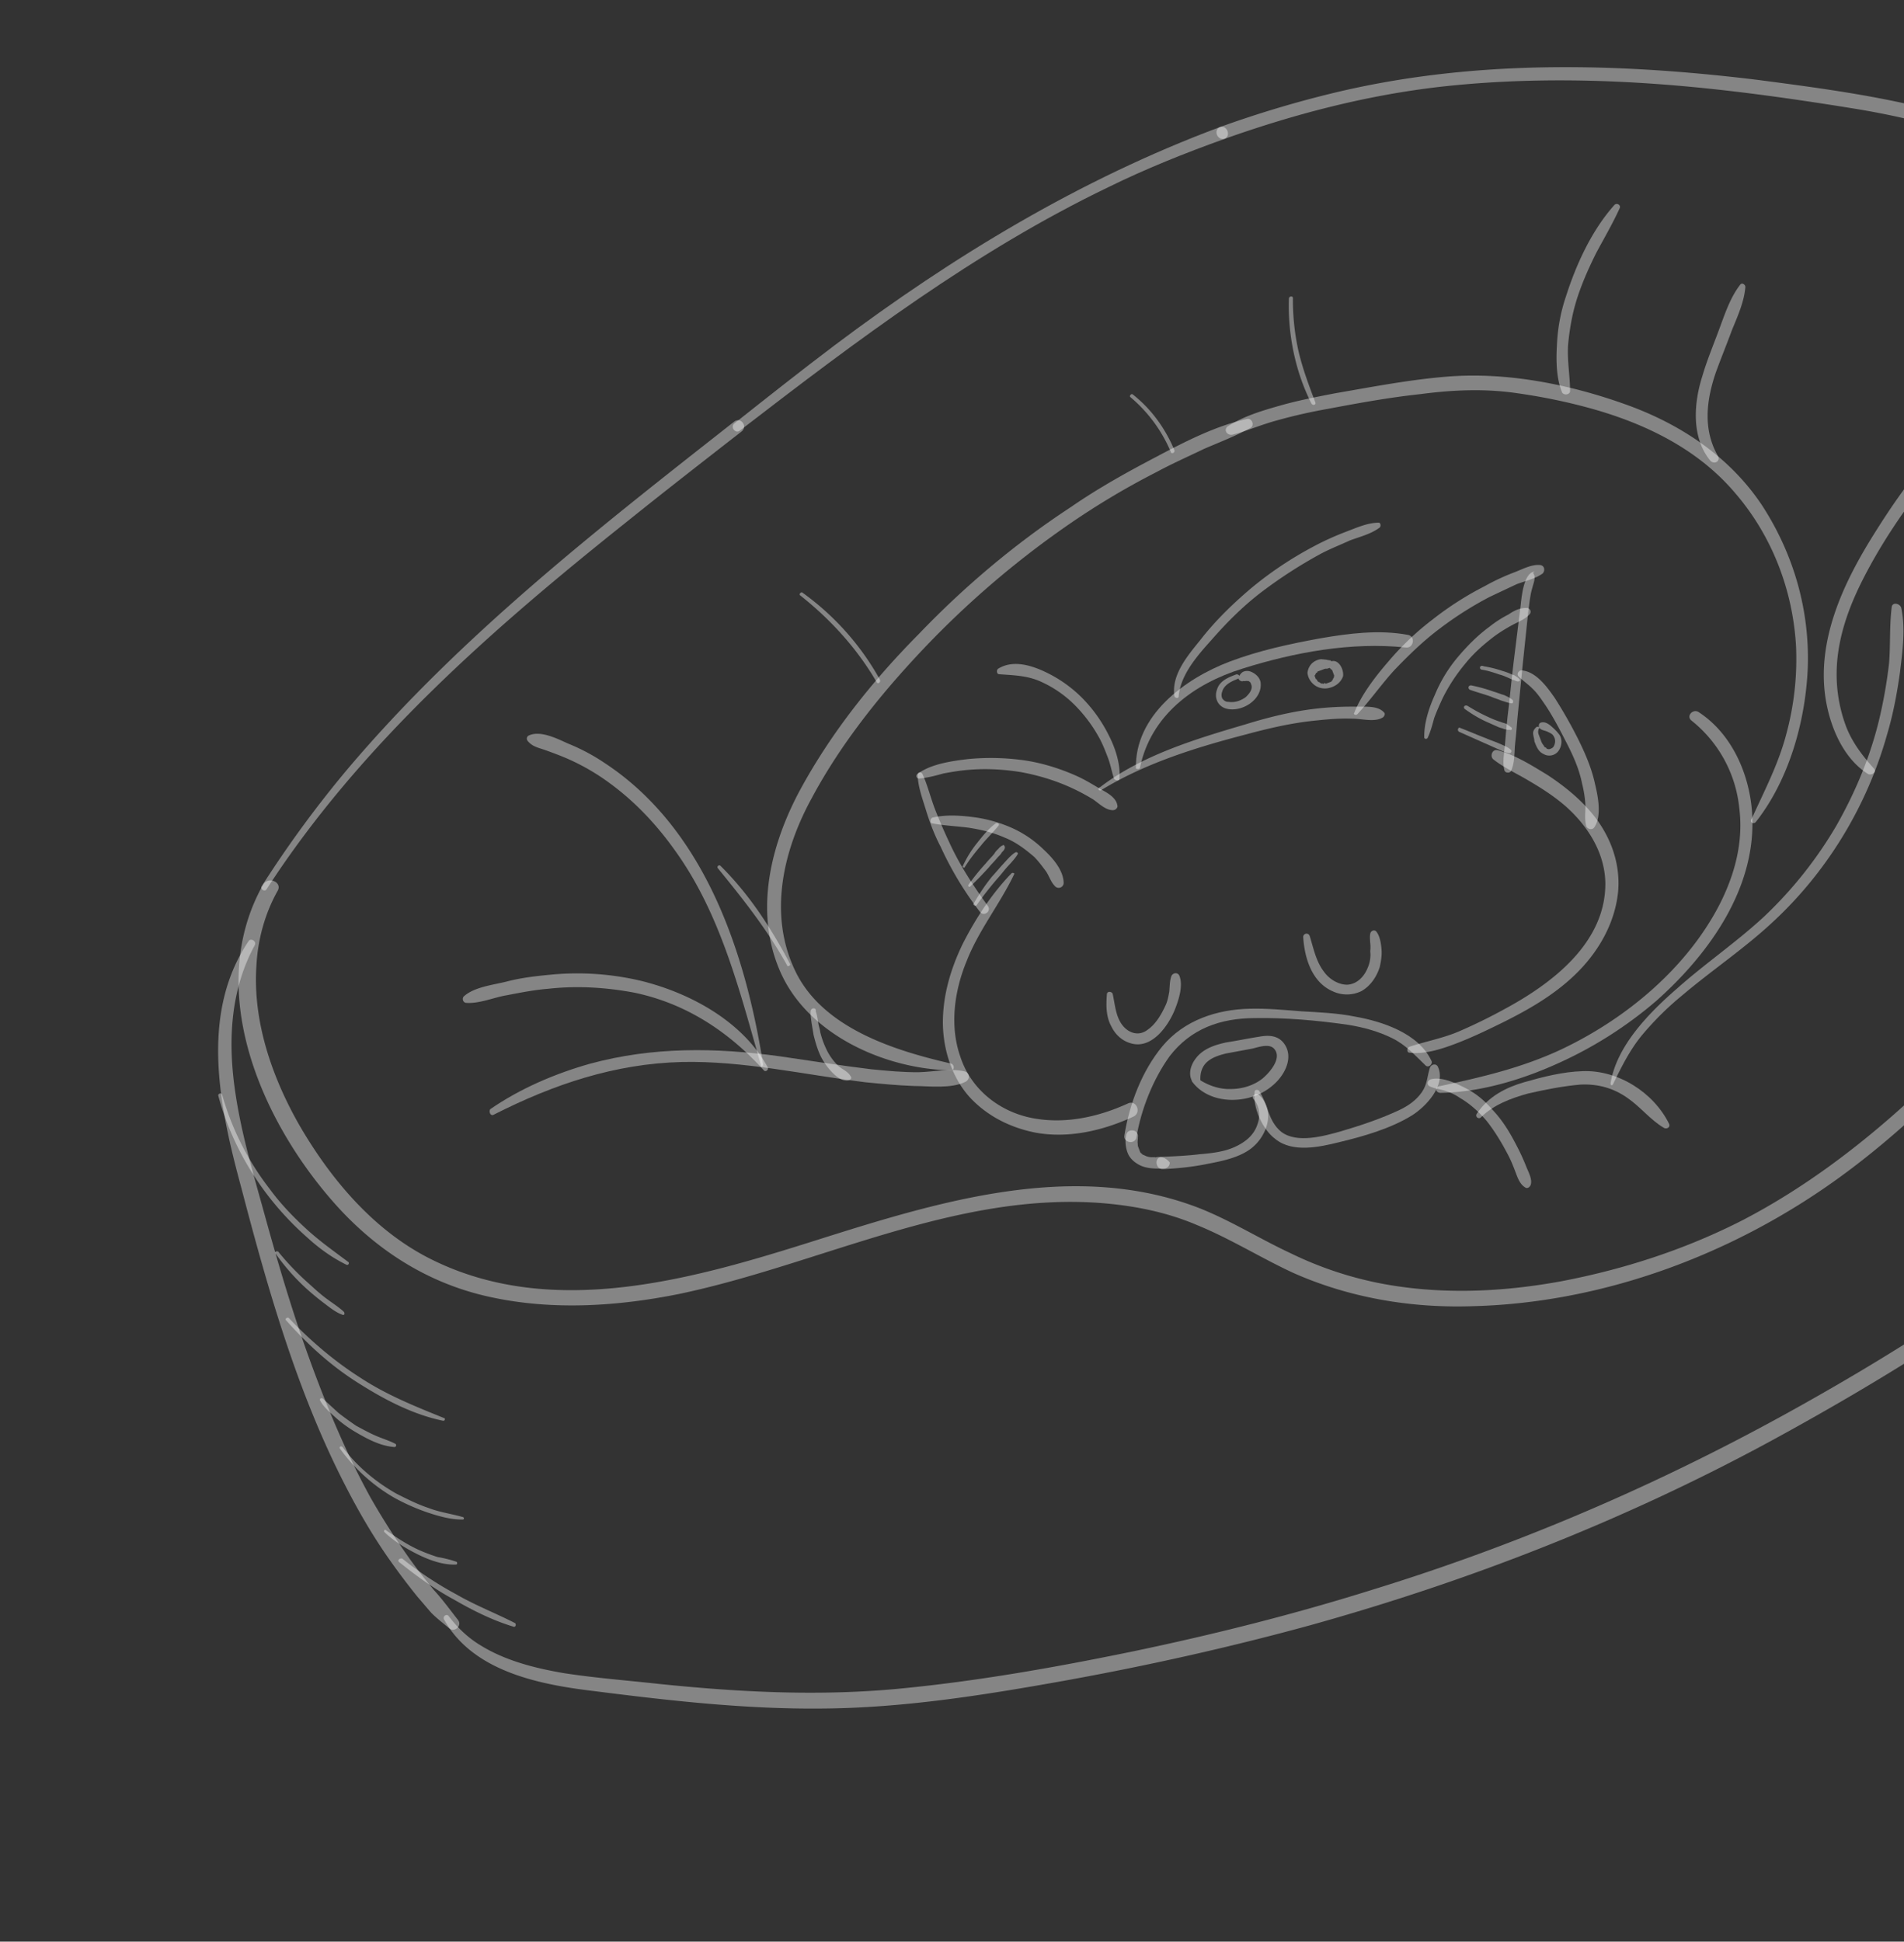 <svg width="103" height="105" fill="none" xmlns="http://www.w3.org/2000/svg"><rect width="100%" height="100%" fill="#333333" stroke="none"/><path d="M11.813 59.268c.797 2.957 2.5 5.618 4.793 7.64.638.585 1.341 1.099 2.136 1.486.111.05.187-.117.076-.166-.775-.579-1.534-1.117-2.243-1.767-.709-.65-1.392-1.354-1.97-2.145a14.98 14.98 0 01-2.59-5.125c-.045-.12-.248-.043-.202.077zm3.679 12.148c1.13 1.271 2.405 2.44 3.863 3.357 1.402.891 2.966 1.722 4.62 2.059.097.01.132-.142.036-.151-1.584-.64-3.112-1.254-4.53-2.186-1.402-.892-2.703-2.005-3.857-3.22-.071-.065-.258.052-.132.141zm2.906 6.934a9.491 9.491 0 002.89 2.622c.588.328 1.2.601 1.838.819.581.192 1.26.394 1.902.38.096.01.09-.126-.005-.136-.623-.177-1.255-.258-1.852-.491-.582-.193-1.154-.481-1.726-.77-1.118-.631-2.136-1.485-2.886-2.486-.1-.145-.247-.044-.161.061zm3.202 6.13c.932.75 1.889 1.442 2.936 2.01 1.008.582 2.096 1.133 3.244 1.478.112.05.172-.157.06-.206-1.032-.527-2.114-.943-3.122-1.525a19.481 19.481 0 01-2.96-1.954c-.152-.034-.284.108-.157.197zm-6.698-16.696a11.6 11.6 0 001.63 1.861c.284.26.623.544.947.789.324.244.664.529 1.038.662.111.05.162-.06.076-.166-.284-.26-.648-.489-.972-.733-.324-.245-.608-.505-.891-.764a14.434 14.434 0 01-1.681-1.75c-.112-.05-.218.036-.147.101zm37.925-18.828a18.83 18.83 0 011.121-1.435c.197-.212.38-.465.576-.677.197-.213.395-.425.536-.662.025-.056-.046-.12-.127-.09-.227.132-.45.4-.647.612-.197.213-.419.48-.616.693-.379.465-.702.955-1.01 1.485-.025.055.101.145.167.074zm-.34-1.019c.343-.314.672-.668 1-1.022.157-.197.329-.354.485-.55.066-.072.172-.158.223-.269.066-.07.172-.157.166-.292-.015-.04-.045-.12-.086-.105a.63.63 0 00-.252.187c-.066.07-.172.157-.223.268-.156.197-.328.354-.485.551-.328.354-.642.748-.914 1.127-.066.071.02.176.086.105zm-.3-1.034c.258-.419.571-.813.86-1.152.312-.394.656-.708.97-1.102.065-.07-.021-.176-.142-.13-.4.29-.713.683-1.026 1.078a6.053 6.053 0 00-.773 1.256c-.04.016.086.106.111.05zm26.737-7.333l1.392.62.668.297.334.15c.111.049.263.083.359.093.08-.031.106-.086.076-.167a1.306 1.306 0 00-.309-.204l-.334-.149c-.223-.1-.486-.183-.709-.282-.485-.183-.93-.382-1.416-.565-.071-.065-.188.117-.06.206zm.323-1.224c.38.269.744.498 1.189.696l.612.273c.112.05.208.06.32.109.055.025.095.01.151.034.056.025.136-.006.192.02.096.009.091-.127.035-.152-.055-.025-.07-.065-.126-.09-.056-.024-.071-.065-.127-.09-.111-.049-.207-.059-.318-.108a4.816 4.816 0 01-.598-.233 9.454 9.454 0 01-1.159-.617c-.182-.114-.298.068-.171.157zm.303-1.033c.374.133.733.226 1.107.36.167.075.375.134.542.208.207.06.374.133.566.152.097.01.107-.086.076-.166-.142-.13-.309-.204-.476-.279-.207-.059-.374-.133-.581-.192a8.454 8.454 0 00-1.19-.33c-.192-.019-.197.212-.045.247zm.6-1.1c.344.053.663.161.982.27.151.035.318.109.485.183l.223.1c.096.01.167.074.263.084.096.009.162-.062.091-.127a.897.897 0 00-.197-.154c-.071-.066-.167-.075-.223-.1a2.787 2.787 0 00-.486-.183 6.18 6.18 0 00-1.022-.255c-.223-.1-.268.147-.116.182zM17.313 75.73c.177.346.516.63.8.89.283.26.607.505.972.734.658.393 1.427.836 2.236.897a.095.095 0 00.076-.167c-.35-.189-.708-.282-1.098-.456-.334-.148-.683-.337-1.032-.526a19.703 19.703 0 01-.957-.694l-.85-.78c-.112-.049-.178.022-.147.102zm3.487 7.126c.511.495 1.17.888 1.797 1.2.627.314 1.376.581 2.059.552.096.01.091-.127.035-.151a6.18 6.18 0 00-1.022-.256 10.854 10.854 0 01-.971-.366c-.668-.298-1.23-.681-1.792-1.065-.086-.105-.177.02-.106.086zm50.357-61.093c-.35-.923-.685-1.806-.913-2.776a12.656 12.656 0 01-.301-2.87c-.006-.135-.223-.099-.218.037-.064 1.907.343 3.956 1.23 5.686.086.105.248.044.202-.077zm-7.631 2.571c-.497-1.189-1.261-2.23-2.248-3.004-.071-.065-.203.077-.132.142a7.85 7.85 0 012.178 2.939c.02.175.263.083.202-.077zM47.6 36.752a14.372 14.372 0 00-4.188-4.702c-.071-.065-.203.077-.132.141 1.65 1.303 3.079 2.873 4.133 4.678.06.16.247.043.187-.117zm-4.857 15.384c-1.003-1.916-2.224-3.794-3.773-5.319-.071-.065-.218.037-.132.142 1.378 1.681 2.715 3.378 3.759 5.278.015.04.177-.021.146-.102zm21.747 6.355c.953 1.292 3.113 1.254 4.306.25.677-.531 1.253-1.576.635-2.352-.345-.42-.85-.412-1.326-.324-.612.095-1.168.214-1.78.308-.597.134-1.219.324-1.623.845-.313.394-.47.958-.125 1.378.142.13.4.079.364-.137-.026-.312.03-.655.252-.922.288-.34.748-.468 1.127-.566l1.427-.265c.298-.067.864-.282 1.148-.022.511.495-.196 1.314-.62 1.659-.466.36-1.088.55-1.69.548-.682.03-1.391-.253-1.912-.652-.071-.065-.284.107-.182.252z" fill="#fff" fill-opacity=".4"/><path d="M67.875 58.999c-.13.876.422 2.09 1.126 2.603.931.749 2.383.428 3.44.166 1.315-.315 2.776-.732 3.939-1.448.748-.467 1.84-1.615 1.419-2.603-.092-.241-.39-.174-.45.033-.147.468-.131.876-.43 1.31-.297.434-.737.738-1.207.963-.981.463-2.088.837-3.17 1.155-.921.258-2.383.674-3.228.03-.734-.594-.715-1.52-1.221-2.246-.112-.05-.192-.019-.218.037z" fill="#fff" fill-opacity=".4"/><path d="M61.474 61.517c.256-1.52.892-3.139 1.801-4.401 1.147-1.49 2.74-2.049 4.586-2.06 1.654-.03 3.425.125 5.09.367.84.14 1.614.352 2.352.715.74.362 1.225.913 1.808 1.472.157.17.435-.073.318-.258-.7-1.48-2.653-2.116-4.14-2.379-.951-.19-1.938-.23-2.884-.284-.905-.07-1.866-.165-2.782-.14-1.79.037-3.56.616-4.738 2.026-1.111 1.34-1.782 3.109-2.059 4.82-.08.398.567.52.648.122z" fill="#fff" fill-opacity=".4"/><path d="M62.8 62.575a.619.619 0 00-.273.012c-.04.015.04-.015 0 0s-.056-.025-.096-.01c-.04.016-.096-.009-.137.006-.096-.01-.192-.019-.303-.068-.04.015.056.025 0 0l-.056-.025-.111-.05-.056-.024c.056.024-.015-.04-.015-.04-.056-.025-.071-.066-.086-.106-.071-.065.015.04 0 0l-.015-.04-.03-.08c.014.04-.016-.04-.016-.04l-.03-.08s-.03-.08-.016-.04c-.015-.04-.005-.137-.02-.177-.005-.135.02-.19.015-.327.035-.15-.081-.336-.274-.355-.192-.019-.339.083-.359.274-.07.302-.03.654.077.935.107.28.32.475.557.615.42.254.926.246 1.432.238.177-.021.308-.163.288-.339-.157-.17-.284-.26-.476-.279z" fill="#fff" fill-opacity=".4"/><path d="M67.81 59.437c.33.38.39.908.204 1.392-.197.58-.662.94-1.213 1.194-.592.27-1.26.34-1.886.394-.709.084-1.392.114-2.074.143-.41.017-.344.68.066.663.82-.035 1.664-.125 2.478-.296.734-.14 1.548-.311 2.175-.733.96-.64 1.505-2.131.528-3-.182-.115-.42.113-.278.243zm-7.932-5.67c-.045.614-.05 1.212.244 1.743.208.427.578.791 1.089.92 1.133.304 2.027-.999 2.376-1.911.186-.484.418-1.215.22-1.737-.091-.24-.39-.173-.45.033-.086.262-.075.534-.105.82-.046.247-.09.494-.192.716-.227.5-.535 1.03-.975 1.334-.465.36-.991.192-1.32-.189-.416-.485-.441-1.164-.574-1.756-.045-.12-.293-.165-.313.027zm10.62-3.107c.072 1.166.477 2.481 1.631 2.962a1.8 1.8 0 001.518-.024c.495-.28.819-.77.99-1.294.07-.302.126-.644.1-.956-.025-.312-.081-.703-.269-.954-.101-.145-.303-.068-.339.083-.035.15-.014.327-.01.463.021.175.026.311.006.502a1.71 1.71 0 01-.13.876c-.187.484-.581.91-1.128.933-.465-.008-.94-.286-1.23-.682-.445-.566-.582-1.294-.785-1.952-.077-.2-.334-.148-.355.043zm-15.781-3.43c-1.066 1.093-1.97 2.491-2.657 3.853-.646 1.347-1.07 2.793-1.053 4.301.027 1.413.494 2.89 1.45 3.95.943 1.02 2.198 1.646 3.548 1.914 1.791.332 3.663-.102 5.316-.867.43-.209.171-.89-.274-.722-1.694.78-3.58 1.173-5.401.762-1.726-.402-3.154-1.606-3.696-3.282-.584-1.661-.328-3.549.349-5.182.66-1.674 1.797-3.069 2.57-4.693.04-.015-.086-.105-.152-.034zm21.533 9.696c.825.101 1.73-.196 2.499-.487.89-.338 1.749-.755 2.568-1.158 1.557-.773 3.11-1.683 4.317-3.013 1.01-1.118 1.738-2.495 1.898-4.025.155-1.666-.494-3.256-1.608-4.486-.643-.72-1.433-1.34-2.233-1.863-.84-.508-1.695-1.055-2.677-1.326-.303-.069-.424.344-.227.5.592.463 1.26.76 1.918 1.154.714.418 1.387.852 2.01 1.396 1.19 1.064 2.107 2.507 2.129 4.151.013 3.209-2.858 5.399-5.432 6.788a29.24 29.24 0 01-2.457 1.206c-.874.378-1.785.54-2.69.837-.202.076-.151.332-.015.326zM50.455 44.53c.648.122 1.305.148 1.938.23.688.106 1.35.268 1.963.54.597.234 1.118.633 1.6 1.047.227.235.415.486.602.736.188.25.269.587.497.822a.27.27 0 00.485-.184c-.026-.68-.598-1.334-1.094-1.79a5.91 5.91 0 00-1.742-1.175 7.481 7.481 0 00-2.115-.576c-.728-.091-1.482-.127-2.16.038-.146.102-.11.318.026.312z" fill="#fff" fill-opacity=".4"/><path d="M49.643 41.9c.01.638.27 1.32.457 1.938.203.658.462 1.34.786 1.952a17.952 17.952 0 002.118 3.512c.203.29.643-.014.44-.304-.78-1.082-1.535-2.219-2.103-3.473a28.8 28.8 0 01-.765-1.775c-.244-.643-.406-1.316-.675-1.902-.101-.145-.263-.084-.258.052z" fill="#fff" fill-opacity=".4"/><path d="M49.72 42.1c.45-.033.91-.161 1.33-.275.475-.088.91-.16 1.36-.194.94-.081 1.887-.026 2.823.124.895.165 1.78.427 2.616.799.445.198.85.412 1.27.666.309.204.694.61 1.103.592.137-.006.268-.148.222-.268-.07-.432-.587-.696-.936-.885-.42-.254-.84-.508-1.286-.706-.89-.397-1.887-.708-2.864-.843a12.877 12.877 0 00-2.984-.062c-.885.106-2.028.264-2.746.811a.134.134 0 00.091.241zm27.52-2.213c.151-.333.247-.69.343-1.048.136-.373.288-.706.439-1.04a9.396 9.396 0 011.227-1.888c.47-.59 1.026-1.077 1.638-1.538a8.78 8.78 0 01.975-.6c.309-.163.673-.3.895-.568a.2.2 0 00-.122-.322c-.384-.037-.733.14-1.026.344a6.101 6.101 0 00-1.041.67c-.653.477-1.218 1.058-1.729 1.665a7.748 7.748 0 00-1.222 2.024c-.303.666-.585 1.507-.57 2.282-.01.095.142.13.193.019z" fill="#fff" fill-opacity=".4"/><path d="M59.579 42.724c2.366-1.447 5.096-2.298 7.792-2.999 1.259-.34 2.533-.639 3.828-.762.668-.07 1.295-.124 1.953-.098.506-.008 1.24.22 1.68-.085.065-.071.115-.182.044-.247-.329-.38-.997-.31-1.462-.318a17.26 17.26 0 00-2.048.088c-1.336.139-2.65.454-3.975.864-2.706.796-5.614 1.668-7.873 3.397-.202.077-.045.247.06.16z" fill="#fff" fill-opacity=".4"/><path d="M73.43 38.622c.722-.779 1.318-1.647 2.04-2.426.764-.794 1.542-1.548 2.407-2.197a19.097 19.097 0 012.684-1.707c.47-.224.98-.463 1.491-.703.445-.168 1.002-.287 1.401-.576.132-.142.121-.414-.127-.457-.48-.048-.976.232-1.42.4-.527.2-1.078.455-1.573.734a17.221 17.221 0 00-2.831 1.808 15.112 15.112 0 00-2.35 2.222c-.708.819-1.49 1.804-1.89 2.828-.065.07.062.16.168.074z" fill="#fff" fill-opacity=".4"/><path d="M82.998 30.91c-.572.079-.687 1.362-.737 1.84l-.376 3.035c-.126 1.011-.21 2.008-.336 3.02-.05.477-.1.955-.136 1.474-.05.478-.14.971-.028 1.388.06.16.334.149.369-.002.176-.389.17-.892.196-1.314.05-.478.1-.956.135-1.474.1-.957.185-1.953.285-2.91l.301-2.868c.065-.438.09-.86.211-1.273.07-.302.237-.595.05-.846.106-.086.066-.07.066-.07zM61.667 41.52c.589-2.84 2.904-4.544 5.554-5.365 2.811-.882 5.881-1.449 8.82-1.14.44.063.551-.621.111-.684-1.543-.287-3.177-.081-4.74.19-1.643.301-3.312.658-4.89 1.256-2.427.92-5.141 2.913-5.073 5.78.015.04.208.058.218-.037z" fill="#fff" fill-opacity=".4"/><path d="M82.133 36.563c.228.235.537.44.765.674.283.26.516.63.719.921.436.661.79 1.353 1.145 2.045s.67 1.4.822 2.168c.096.376.167.808.183 1.216 0 .367-.055.71.042 1.086.06.16.323.244.44.063.414-.617.195-1.681.033-2.354-.183-.85-.543-1.677-.928-2.449a24.79 24.79 0 00-1.247-2.19c-.405-.581-.998-1.412-1.767-1.488-.151-.034-.308.163-.207.308zm-15.256-.093c-.405.152-.89.336-1.036.805-.162.428.006.87.436 1.028.845.277 2.048-.455 1.915-1.414-.05-.257-.263-.451-.486-.55a.55.55 0 00-.425-.023c-.12.046-.212.172-.262.283-.091.126.106.281.228.235.04-.015.096.01.136-.006.04-.015.096.01.137-.006.055.025.055.025.126.09l.016.04.03.08c.091.241-.131.51-.303.666-.253.188-.576.31-.92.257-.137.006-.248-.044-.35-.189a.485.485 0 010-.367c.096-.358.485-.551.809-.674.202-.076.126-.277-.051-.256zm5.143-.71c-.07-.066-.07-.066-.11-.05-.056-.025-.097-.01-.153-.035l-.288-.028a.85.85 0 00-.51.24.845.845 0 00-.228.498.872.872 0 00.168.442c.202.29.536.44.89.397.395-.058.728-.276.865-.649.055-.342-.214-.93-.633-.816-.097-.01-.162.061-.172.157-.01.096.005.136.076.2.015.04.056.026.07.066.016.04.016.04.056.024l.016.04.03.08.015.041.03.08c-.014-.04.016.04 0 0l.016.04.015.04c-.015-.04.015.04 0 0 .015.04-.025.056-.01.096l-.025.056s-.04.015-.025.055c0 0-.04.015-.026.056-.04.015-.065.07-.065.07l-.04.016-.041.015c-.04.016-.081.03-.081.03l-.04.016-.041.016c-.04.015-.08.03-.096-.01 0 0-.056-.025-.04.015l-.041.016c-.04.015-.056-.025-.096-.01 0 0-.04.016-.056-.025l-.056-.024s-.015-.04-.055-.025c-.015-.04-.056-.025-.071-.065l-.015-.04c-.015-.04-.015-.04-.071-.065l-.015-.04.015.04-.015-.04-.03-.08-.016-.04s-.015-.041.025-.056c-.025.055-.015-.04 0 0l.025-.056.026-.055.04-.016s.04-.015.025-.055l.04-.015.041-.016.04-.015c-.04.015.041-.015 0 0a8.5 8.5 0 00.203-.077l.04-.015.041-.015c.04-.016.096.01.177-.022l.121-.046.081-.03.04-.016c-.004-.135.005-.23-.065-.296z" fill="#fff" fill-opacity=".4"/><path d="M83.127 39.308c-.106.086-.197.212-.191.348.005.136.066.296.07.432.107.281.214.562.492.686a.616.616 0 00.814-.17c.182-.253.222-.636.035-.886a2.614 2.614 0 00-.385-.405c-.142-.13-.34-.285-.557-.248-.177.02-.197.212-.11.317.085.105.278.124.39.174.11.05.222.1.293.164.157.17.192.386.091.608-.05.111-.131.142-.212.172-.08.031-.137.006-.192-.019l-.016-.04-.055-.025c-.056-.024-.071-.064-.086-.105a.725.725 0 01-.147-.265l-.122-.321a.388.388 0 01.015-.327c.066-.071-.046-.12-.127-.09zM63.762 37.65c.105-1.188 1.05-2.235 1.798-3.069.839-.96 1.748-1.856 2.719-2.591a25.434 25.434 0 013.083-1.995c.536-.295 1.103-.51 1.654-.765.526-.2 1.163-.349 1.628-.709.066-.07.045-.247-.05-.256-.603-.001-1.194.269-1.76.483-.648.246-1.24.516-1.816.826a19.736 19.736 0 00-3.321 2.223c-.98.83-1.93 1.742-2.74 2.783-.691.859-1.596 1.89-1.428 3.066.046.12.238.14.233.004zM77.906 59.1c2.12-.024 4.365-.691 6.302-1.563a22.04 22.04 0 005.409-3.427c2.87-2.557 5.442-6.149 5.164-10.175-.148-2.102-1.106-4.264-2.888-5.425-.309-.204-.703.22-.38.465a6.938 6.938 0 012.575 4.717c.235 1.84-.244 3.628-1.097 5.282-1.798 3.436-5.073 6.147-8.567 7.792-2.123.989-4.293 1.49-6.518 1.966-.273.012-.288.339 0 .367zM60.554 42.125c.08-.765-.214-1.663-.569-2.355a7.877 7.877 0 00-1.474-2.058 7.115 7.115 0 00-2.12-1.446c-.724-.322-1.65-.568-2.398-.101-.106.086-.07.302.066.296.81.06 1.507.072 2.231.394a6.155 6.155 0 011.883 1.306 7.859 7.859 0 011.342 1.833c.178.346.3.667.436 1.028.137.361.193.753.33 1.115.127.09.263.084.273-.012z" fill="#fff" fill-opacity=".4"/><path d="M94.98 44.456c1.813-2.294 2.69-5.473 2.814-8.32.113-3.119-.755-6.141-2.442-8.761-1.743-2.645-4.41-4.434-7.406-5.503-3.051-1.093-6.456-1.776-9.729-1.5-2.018.169-4 .553-5.998.897-.991.192-1.983.384-2.944.656-.96.273-2.002.576-2.856 1.13-.253.187-.035.517.263.45.8-.211 1.552-.542 2.392-.769.92-.257 1.816-.458 2.726-.62 1.684-.317 3.328-.618 5.017-.8 1.674-.221 3.354-.307 5.058-.08 1.513.206 3.016.51 4.523.948 2.864.842 5.557 2.209 7.491 4.506 1.99 2.321 3.101 5.251 3.271 8.263a15.542 15.542 0 01-.541 4.796c-.419 1.582-1.171 3.014-1.852 4.512-.157.197.08.337.212.195z" fill="#fff" fill-opacity=".4"/><path d="M51.444 57.514c-3.091-.71-6.927-1.92-8.412-4.983-1.485-3.064-.674-6.539.886-9.38 1.57-2.936 3.738-5.64 6.052-8.078a49.977 49.977 0 017.642-6.57 41.815 41.815 0 014.975-2.987c.844-.457 1.678-.82 2.538-1.237.875-.378 1.724-.7 2.528-1.142.227-.132.075-.533-.183-.482-1.709.373-3.372 1.233-4.914 2.047-1.583.83-3.15 1.699-4.616 2.713-3.003 1.965-5.773 4.3-8.259 6.895-2.476 2.5-4.734 5.33-6.42 8.448-1.571 2.936-2.448 6.482-1.094 9.688 1.46 3.486 5.691 5.372 9.277 5.435.193.02.208-.308 0-.367z" fill="#fff" fill-opacity=".4"/><path d="M43.854 54.699c-.02.19.03.447.05.623l.108.648c.096.377.208.793.4 1.18a3.7 3.7 0 00.593.83c.228.236.567.52.906.438.121-.046.187-.117.101-.222-.147-.266-.466-.374-.678-.57a3.103 3.103 0 01-.563-.75 4.814 4.814 0 01-.395-1.044c-.02-.176-.097-.377-.117-.553-.036-.216-.056-.392-.132-.592.06-.207-.269-.22-.273.012zm33.506 4.056c.278.124.566.153.83.236.263.084.54.209.794.388.532.303 1.028.758 1.443 1.244.446.565.826 1.202 1.165 1.853.162.306.3.667.421.988.106.281.228.603.522.767.111.05.217-.037.268-.148.11-.317-.138-.728-.26-1.05a11.23 11.23 0 00-.506-1.093c-.355-.691-.735-1.328-1.277-1.903-.415-.485-.896-.9-1.468-1.188-.516-.263-1.255-.626-1.852-.492-.217.037-.303.299-.08.398z" fill="#fff" fill-opacity=".4"/><path d="M80.118 60.418c.672-.668 1.603-1.02 2.523-1.277.936-.217 1.927-.41 2.868-.49.956-.041 1.785.195 2.545.733.688.474 1.235 1.185 1.949 1.603.126.09.37-.002.293-.203-.831-1.705-2.78-2.94-4.692-2.858-1.052.031-2.15.31-3.15.597-1.002.288-1.927.776-2.523 1.645-.197.212.056.392.187.25z" fill="#fff" fill-opacity=".4"/><path d="M87.259 58.63c.47-.959.914-1.861 1.58-2.665a16.442 16.442 0 012.189-2.16c1.577-1.333 3.31-2.495 4.817-3.892 2.986-2.74 5.148-6.313 6.232-10.167.327-1.088.544-2.226.705-3.389.135-1.107.306-2.365.072-3.47-.051-.257-.506-.36-.521-.033-.126 1.012-.059 2.043-.144 3.039a26.044 26.044 0 01-.528 3c-.484 2.02-1.286 3.931-2.311 5.743a22.202 22.202 0 01-3.915 4.927c-1.507 1.397-3.2 2.544-4.721 3.901-1.496 1.302-3.235 3.062-3.582 5.076-.035.151.076.2.127.09z" fill="#fff" fill-opacity=".4"/><path d="M101.38 41.57c-.643-.72-1.19-1.43-1.524-2.313a8.028 8.028 0 01-.499-2.658c-.032-1.916.624-3.725 1.477-5.38.879-1.71 1.939-3.306 3.086-4.796.561-.718 1.162-1.45 1.809-2.063.697-.724 1.552-1.277 2.305-1.976.197-.212.029-.654-.279-.49-1.426.632-2.593 1.946-3.589 3.104-1.061 1.228-1.98 2.587-2.843 3.97-1.612 2.585-3.015 5.596-2.582 8.691.224 1.568.95 3.359 2.336 4.21.208.06.46-.128.303-.298zm-8.444-16.907c-.82-1.433-.635-3.018-.105-4.55.272-.746.585-1.508.858-2.253.312-.762.666-1.538.73-2.343-.004-.136-.187-.25-.278-.124-.56.717-.853 1.654-1.176 2.511-.297.802-.636 1.618-.877 2.445-.464 1.46-.6 3.302.434 4.564.228.235.561.016.414-.25zm-8-3.532c-.006-.87-.174-1.678-.099-2.579.09-.86.236-1.696.519-2.538.282-.841.635-1.618 1.004-2.354.434-.808.883-1.575 1.262-2.407.076-.167-.162-.306-.293-.164-1.233 1.385-2.066 3.216-2.616 4.94a9.436 9.436 0 00-.488 2.617c-.05.845-.039 1.851.29 2.599.158.17.441.062.42-.114zM41.282 57.556c-.957-6.065-3.17-12.755-8.585-16.303a10.77 10.77 0 00-1.969-1.044c-.557-.248-1.478-.726-2.11-.44-.121.046-.156.197-.07.302.258.315.602.369.977.502.43.158.804.292 1.25.49a11.92 11.92 0 012.196 1.28c1.407 1.027 2.577 2.282 3.575 3.694 2.457 3.43 3.477 7.589 4.63 11.605-.066.07.111.05.106-.086z" fill="#fff" fill-opacity=".4"/><path d="M41.52 57.695c-1.353-2.471-4.203-4.008-6.854-4.656a14.963 14.963 0 00-4.8-.338c-.805.076-1.65.166-2.449.377-.718.18-1.74.292-2.296.779-.146.101-.095.357.097.376.713.051 1.507-.296 2.16-.405.733-.14 1.507-.296 2.27-.356 1.553-.175 3.116-.08 4.66.208 2.813.587 5.1 2.107 7 4.187.1.146.313-.027.212-.172z" fill="#fff" fill-opacity=".4"/><path d="M26.721 60.274c3.22-1.634 6.543-2.755 10.165-2.843 3.348-.075 6.647.694 9.946 1.097.865.085 1.73.17 2.62.2.835.005 2.004.159 2.782-.228.268-.147.227-.5-.076-.568-.76-.171-1.654.03-2.433.05-.875.01-1.74-.075-2.605-.16-1.65-.201-3.274-.458-4.938-.7-3.466-.476-6.86-.521-10.258.4-1.882.53-3.793 1.345-5.405 2.462-.091.126.015.407.202.29z" fill="#fff" fill-opacity=".4"/><path d="M66.262 7.505c3.792-1.346 7.666-2.355 11.657-2.812 3.773-.42 7.562-.433 11.36-.174 3.704.249 7.417.77 11.065 1.361 3.303.538 6.607 1.444 9.659 2.904 1.478.725 2.92 1.601 4.166 2.69 1.104.96 2.192 1.878 3.164 2.978 1.003 1.181 1.996 2.458 2.599 3.928.619 1.51 1.01 3.152 1.249 4.76.978 6.607-.69 13.437-3.775 19.335-1.747 3.324-4.081 6.32-6.572 9.147-2.425 2.756-4.946 5.502-7.655 7.998-2.684 2.44-5.636 4.66-8.882 6.35-3.099 1.588-6.436 2.67-9.845 3.319-3.288.603-6.661.734-9.915.085a19.643 19.643 0 01-4.726-1.606c-1.685-.784-3.27-1.79-5.005-2.464-6.76-2.58-14.047-.322-20.616 1.754-6.57 2.077-14.185 4.32-20.78 1.082-3.122-1.525-5.472-4.307-7.184-7.239-1.495-2.601-2.555-5.642-2.356-8.656.07-1.403.453-2.834 1.144-4.06.283-.475-.496-.822-.78-.348-3.175 5.657-.159 12.64 3.761 17.122 2.289 2.621 5.164 4.47 8.584 5.193 3.324.715 6.804.497 10.157-.177 7.586-1.59 14.892-5.506 22.794-4.92 1.81.14 3.562.486 5.216 1.19 1.807.738 3.447 1.77 5.188 2.578 3.061 1.365 6.42 1.928 9.754 1.812 7.147-.184 14.227-2.867 19.949-7.056 3.007-2.196 5.711-4.827 8.248-7.533 2.642-2.792 5.295-5.68 7.513-8.862 4.011-5.652 6.609-12.467 6.835-19.439.093-3.295-.315-6.813-1.649-9.842-.628-1.415-1.581-2.706-2.599-3.927-.987-1.14-2.131-2.085-3.25-3.084-2.521-2.257-5.775-3.64-9.014-4.617-3.486-1.02-7.088-1.491-10.69-1.962-7.71-.934-15.5-1.103-23.076.758a59.08 59.08 0 00-5.937 1.792c-.404.153-.176.755.244.642z" fill="#fff" fill-opacity=".4"/><path d="M40.04 23.274c6.338-4.881 12.706-9.682 19.906-13.146 2.028-.998 4.157-1.85 6.275-2.608.405-.153.161-.795-.243-.642-7.54 2.812-14.425 6.982-20.834 11.799-1.835 1.384-3.614 2.793-5.394 4.202-.293.203.052.623.29.395z" fill="#fff" fill-opacity=".4"/><path d="M14.422 48.088c5.076-7.846 12.238-14.096 19.486-19.873 2.057-1.652 4.13-3.264 6.202-4.876.359-.273-.031-.814-.39-.54-7.344 5.767-14.81 11.58-20.883 18.749a59.975 59.975 0 00-4.668 6.36c-.131.142.137.361.253.18zm-.973 2.802c-2.692 4.004-1.54 9.122-.377 13.41 1.443 5.513 3.036 11.06 5.636 16.09.71 1.383 1.5 2.736 2.397 4.003a37.67 37.67 0 001.484 1.962c.243.276.501.59.744.866.299.3.623.544.962.829.284.26.734-.14.475-.456-.445-.565-.835-1.106-1.306-1.616a34.377 34.377 0 01-1.267-1.632 39.105 39.105 0 01-2.153-3.361c-1.338-2.431-2.407-5.01-3.34-7.594-.95-2.625-1.72-5.27-2.452-7.932-.634-2.284-1.294-4.513-1.59-6.88-.316-2.543-.141-5.134 1.11-7.445.142-.237-.207-.426-.323-.244z" fill="#fff" fill-opacity=".4"/><path d="M24.032 87.599c1.57 2.802 5.168 3.504 8.122 3.853 4.083.519 8.19.982 12.293.942 4.431-.027 8.837-.733 13.211-1.519 4.416-.8 8.81-1.778 13.17-2.971 8.622-2.396 17.005-5.665 24.913-9.948 6.982-3.794 13.766-8.11 19.805-13.291 2.927-2.533 5.721-5.29 8.222-8.213 1.324-1.511 2.522-3.113 3.719-4.714.934-1.319 1.788-2.606 2.388-4.073.253-.555.49-1.15.535-1.764.045-.614-.891-.764-.936-.15-.045.614-.323 1.224-.56 1.819a22.43 22.43 0 01-.929 1.821c-.979 1.565-2.152 3.111-3.314 4.561-2.374 3.012-5.057 5.82-7.872 8.402-5.671 5.179-12.111 9.548-18.78 13.315-7.537 4.28-15.476 7.748-23.804 10.308-4.218 1.323-8.526 2.405-12.856 3.312-4.248.876-8.582 1.646-12.917 2.05-4.294.388-8.543.162-12.828-.28-1.69-.186-3.405-.316-5.125-.582-1.583-.272-3.172-.68-4.503-1.507-.658-.393-1.24-.953-1.701-1.559-.117-.185-.37.003-.253.188z" fill="#fff" fill-opacity=".4"/></svg>